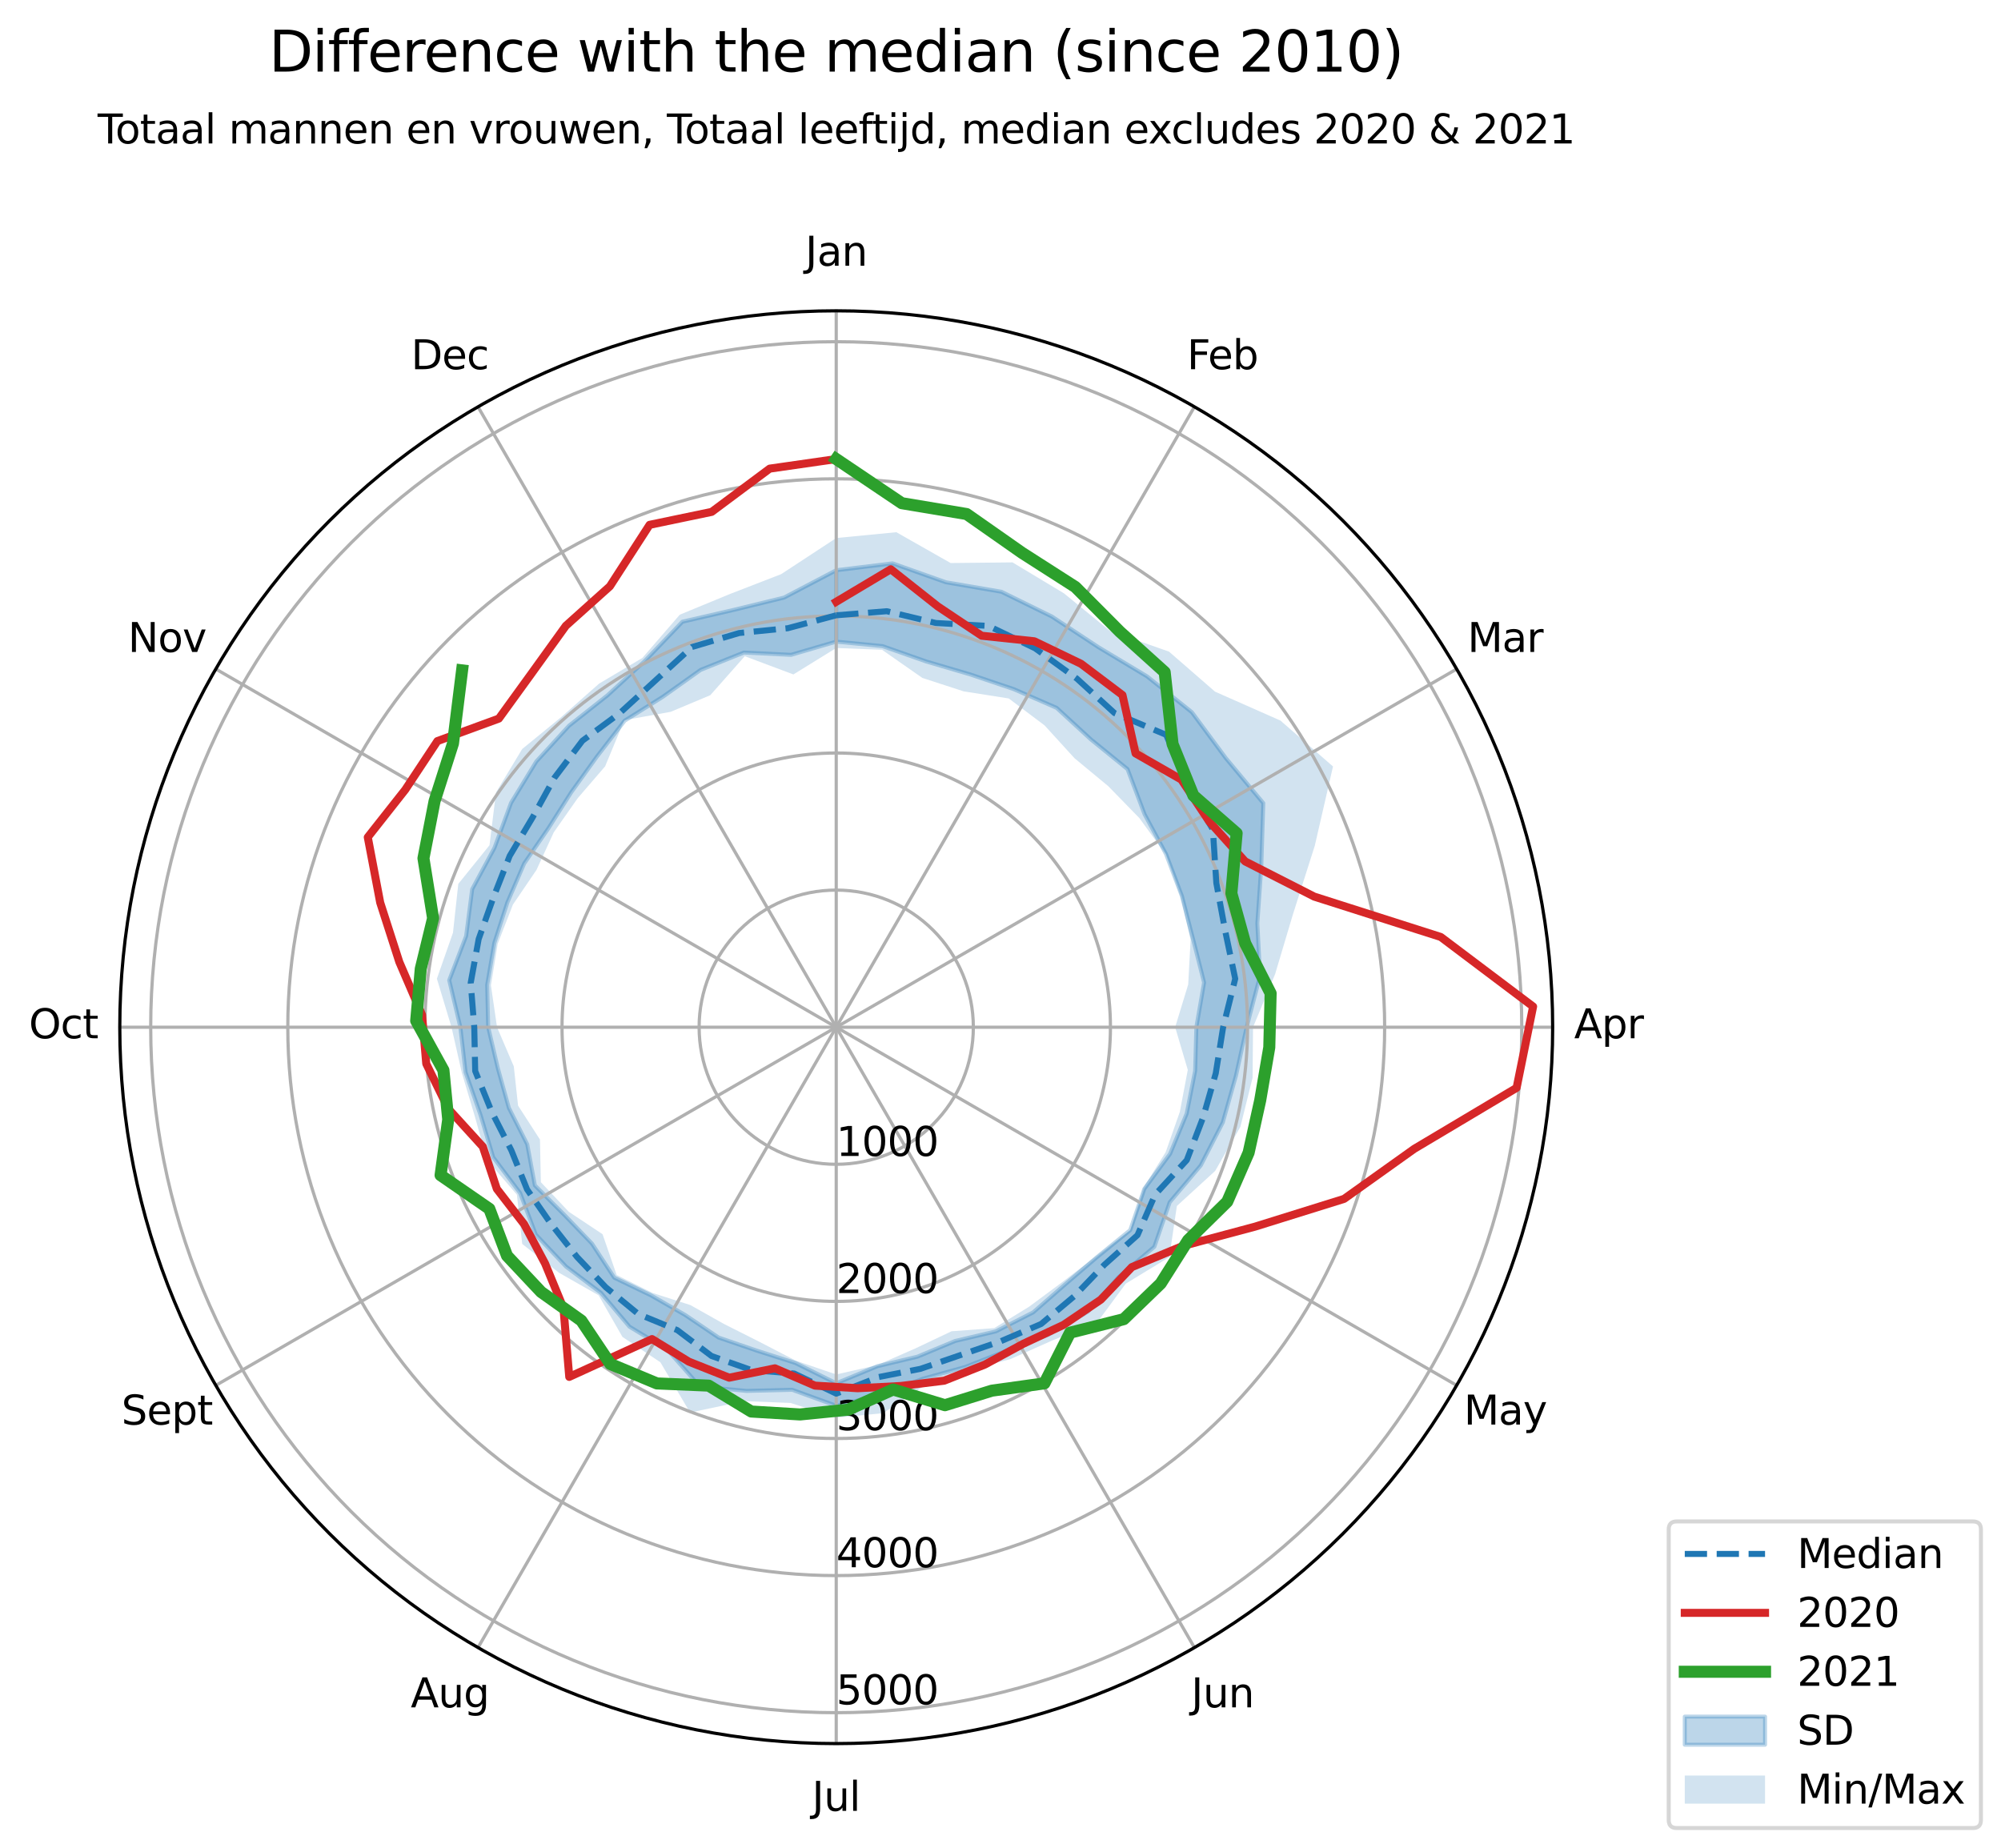 <?xml version="1.0" encoding="utf-8" standalone="no"?>
<!DOCTYPE svg PUBLIC "-//W3C//DTD SVG 1.1//EN"
  "http://www.w3.org/Graphics/SVG/1.1/DTD/svg11.dtd">
<svg height="460.479pt" version="1.1" viewBox="0 0 498.544 460.479" width="498.544pt" xmlns="http://www.w3.org/2000/svg" xmlns:xlink="http://www.w3.org/1999/xlink">
 <defs>
  <style type="text/css">*{stroke-linecap:butt;stroke-linejoin:round;}</style>
 </defs>
 <g id="figure_1">
  <g id="patch_1">
   <path d="M 0 460.479 
L 498.544 460.479 
L 498.544 0 
L 0 0 
z
" style="fill:#ffffff;"/>
  </g>
  <g id="axes_1">
   <g id="patch_2">
    <path d="M 386.842 255.941 
C 386.842 232.501 382.225 209.289 373.255 187.633 
C 364.285 165.977 351.136 146.298 334.561 129.724 
C 317.987 113.149 298.308 100 276.652 91.03 
C 254.996 82.06 231.784 77.443 208.344 77.443 
C 184.904 77.443 161.691 82.06 140.035 91.03 
C 118.38 100 98.701 113.149 82.126 129.724 
C 65.552 146.298 52.403 165.977 43.433 187.633 
C 34.463 209.289 29.845 232.501 29.845 255.941 
C 29.845 279.381 34.463 302.594 43.433 324.25 
C 52.403 345.906 65.552 365.584 82.126 382.159 
C 98.701 398.733 118.38 411.882 140.035 420.852 
C 161.691 429.823 184.904 434.44 208.344 434.44 
C 231.784 434.44 254.996 429.823 276.652 420.852 
C 298.308 411.882 317.987 398.733 334.561 382.159 
C 351.136 365.584 364.285 345.906 373.255 324.25 
C 382.225 302.594 386.842 279.381 386.842 255.941 
M 208.344 255.941 
C 208.344 255.941 208.344 255.941 208.344 255.941 
C 208.344 255.941 208.344 255.941 208.344 255.941 
C 208.344 255.941 208.344 255.941 208.344 255.941 
C 208.344 255.941 208.344 255.941 208.344 255.941 
C 208.344 255.941 208.344 255.941 208.344 255.941 
C 208.344 255.941 208.344 255.941 208.344 255.941 
C 208.344 255.941 208.344 255.941 208.344 255.941 
C 208.344 255.941 208.344 255.941 208.344 255.941 
C 208.344 255.941 208.344 255.941 208.344 255.941 
C 208.344 255.941 208.344 255.941 208.344 255.941 
C 208.344 255.941 208.344 255.941 208.344 255.941 
C 208.344 255.941 208.344 255.941 208.344 255.941 
C 208.344 255.941 208.344 255.941 208.344 255.941 
C 208.344 255.941 208.344 255.941 208.344 255.941 
C 208.344 255.941 208.344 255.941 208.344 255.941 
C 208.344 255.941 208.344 255.941 208.344 255.941 
M 386.842 255.941 
z
" style="fill:#ffffff;"/>
   </g>
   <g id="PolyCollection_1">
    <defs>
     <path d="M 208.344 -300.613 
L 208.344 -318.395 
L 222.377 -320.11 
L 235.669 -315.399 
L 249.492 -313.037 
L 262.053 -306.872 
L 273.691 -299.21 
L 285.784 -291.949 
L 296.944 -283.03 
L 305.433 -271.554 
L 314.743 -260.38 
L 314.251 -244.703 
L 313.269 -230.399 
L 313.945 -217.36 
L 310.603 -204.538 
L 307.939 -192.445 
L 304.65 -180.8 
L 299.163 -170.094 
L 291.432 -160.93 
L 287.604 -149.828 
L 278.659 -142.244 
L 271.105 -133.695 
L 261.219 -127.934 
L 250.675 -123.883 
L 240.454 -119.87 
L 229.932 -116.953 
L 219.461 -112.982 
L 208.344 -110.214 
L 197.374 -114.193 
L 186.007 -113.914 
L 174.387 -115 
L 166.208 -124.254 
L 156.836 -129.915 
L 149.712 -138.356 
L 141.022 -144.895 
L 133.488 -152.868 
L 129.593 -163.206 
L 122.882 -172.126 
L 119.713 -182.692 
L 115.992 -193.324 
L 114.696 -204.538 
L 111.921 -216.246 
L 116.139 -227.264 
L 117.647 -238.934 
L 123.194 -249.228 
L 127.336 -260.454 
L 133.616 -270.741 
L 141.782 -279.67 
L 151.297 -287.184 
L 160.524 -295.651 
L 170.026 -305.574 
L 182.72 -308.498 
L 195.346 -311.583 
L 208.344 -318.395 
L 208.344 -300.613 
L 208.344 -300.613 
L 197.079 -297.315 
L 185.335 -297.888 
L 174.576 -293.576 
L 165.138 -286.86 
L 155.629 -280.909 
L 148.67 -271.896 
L 142.304 -263.044 
L 136.603 -254.057 
L 130.608 -245.337 
L 126.411 -235.611 
L 123.164 -225.533 
L 121.384 -215.096 
L 121.635 -204.538 
L 124.041 -194.301 
L 126.781 -184.434 
L 131.365 -175.344 
L 133.259 -165.13 
L 140.6 -157.777 
L 147.484 -150.62 
L 153.049 -142.122 
L 162.214 -137.707 
L 170.709 -132.83 
L 179.019 -127.215 
L 188.486 -123.972 
L 198.184 -120.866 
L 208.344 -115.82 
L 218.6 -120.07 
L 228.578 -122.446 
L 237.992 -126.362 
L 248.121 -128.749 
L 257.395 -133.475 
L 265.231 -140.325 
L 273.156 -147.119 
L 281.591 -153.979 
L 285.105 -164.25 
L 291.527 -172.991 
L 295.664 -183.015 
L 297.767 -193.68 
L 298.07 -204.538 
L 299.995 -215.666 
L 297.254 -226.452 
L 294.472 -237.202 
L 290.516 -247.665 
L 285.178 -257.573 
L 280.921 -268.835 
L 271.837 -276.206 
L 263.261 -284.099 
L 252.557 -288.779 
L 241.685 -292.45 
L 230.801 -295.651 
L 219.873 -299.49 
L 208.344 -300.613 
z
" id="ma07e89aed7" style="stroke:#1f77b4;stroke-opacity:0.3;"/>
    </defs>
    <g clip-path="url(#pc250c05401)">
     <use style="fill:#1f77b4;fill-opacity:0.3;stroke:#1f77b4;stroke-opacity:0.3;" x="0" xlink:href="#ma07e89aed7" y="460.479"/>
    </g>
   </g>
   <g id="PolyCollection_2">
    <path clip-path="url(#pc250c05401)" d="M 208.344 134.059 
L 208.344 161.455 
L 219.762 161.907 
L 229.795 168.911 
L 240.081 172.258 
L 251.333 174.032 
L 260.252 180.739 
L 267.715 188.925 
L 276.127 195.89 
L 283.855 203.819 
L 290.434 212.857 
L 294.135 223.405 
L 296.635 234.179 
L 296.037 245.293 
L 292.787 255.941 
L 295.935 266.577 
L 293.948 277.041 
L 290.43 287.072 
L 284.808 296.073 
L 281.606 306.511 
L 272.906 313.138 
L 264.634 319.48 
L 256.41 325.577 
L 247.698 330.923 
L 237.076 331.703 
L 228.07 335.974 
L 218.568 340.142 
L 208.344 342.468 
L 198.256 339.022 
L 189.043 334.249 
L 180.314 329.85 
L 172.006 325.177 
L 162.626 322.175 
L 153.639 317.69 
L 150.123 307.52 
L 141.716 301.931 
L 134.753 294.565 
L 134.531 283.935 
L 129.074 275.479 
L 128.009 265.696 
L 123.833 255.941 
L 122.312 245.495 
L 124 235.152 
L 127.791 225.392 
L 133.664 216.746 
L 137.977 207.371 
L 143.936 198.88 
L 150.762 190.945 
L 155.543 179.446 
L 167.101 177.359 
L 176.971 173.217 
L 185.56 163.504 
L 197.671 168.045 
L 208.344 161.455 
L 208.344 134.059 
L 208.344 134.059 
L 194.637 143.052 
L 181.751 148.048 
L 169.364 153.158 
L 160.053 163.93 
L 149.256 170.337 
L 139.866 178.646 
L 130.103 186.626 
L 123.583 197.435 
L 121.958 210.603 
L 114.185 220.231 
L 112.856 232.405 
L 108.85 243.86 
L 112.492 255.941 
L 115.055 267.268 
L 118.295 278.136 
L 121.308 288.95 
L 128.794 297.692 
L 130.106 309.945 
L 139.282 317.125 
L 149.154 322.753 
L 155.077 333.111 
L 164.529 339.423 
L 171.932 351.953 
L 185.38 349.108 
L 196.975 349.569 
L 208.344 353.228 
L 220.021 352.112 
L 230.351 345.227 
L 240.807 341.54 
L 251.746 338.636 
L 262.212 333.983 
L 273.423 329.401 
L 280.474 319.843 
L 291.333 313.225 
L 293.217 300.486 
L 302.758 291.748 
L 309.039 280.76 
L 312.077 268.537 
L 312.19 255.941 
L 317.706 242.662 
L 322.107 227.901 
L 327.576 210.722 
L 332.115 190.981 
L 319.025 179.544 
L 302.719 172.332 
L 291.251 162.359 
L 276.514 157.18 
L 265.081 147.838 
L 252.266 140.127 
L 236.85 140.287 
L 223.319 132.608 
L 208.344 134.059 
z
" style="fill:#1f77b4;fill-opacity:0.2;"/>
   </g>
   <g id="matplotlib.axis_1">
    <g id="xtick_1">
     <g id="line2d_1">
      <path clip-path="url(#pc250c05401)" d="M 208.344 255.941 
L 208.344 77.443 
" style="fill:none;stroke:#b0b0b0;stroke-linecap:square;stroke-width:0.8;"/>
     </g>
     <g id="text_1">
      <!-- Jan -->
      <g transform="translate(200.636 66.202)scale(0.1 -0.1)">
       <defs>
        <path d="M 628 4666 
L 1259 4666 
L 1259 325 
Q 1259 -519 939 -900 
Q 619 -1281 -91 -1281 
L -331 -1281 
L -331 -750 
L -134 -750 
Q 284 -750 456 -515 
Q 628 -281 628 325 
L 628 4666 
z
" id="DejaVuSans-4a" transform="scale(0.016)"/>
        <path d="M 2194 1759 
Q 1497 1759 1228 1600 
Q 959 1441 959 1056 
Q 959 750 1161 570 
Q 1363 391 1709 391 
Q 2188 391 2477 730 
Q 2766 1069 2766 1631 
L 2766 1759 
L 2194 1759 
z
M 3341 1997 
L 3341 0 
L 2766 0 
L 2766 531 
Q 2569 213 2275 61 
Q 1981 -91 1556 -91 
Q 1019 -91 701 211 
Q 384 513 384 1019 
Q 384 1609 779 1909 
Q 1175 2209 1959 2209 
L 2766 2209 
L 2766 2266 
Q 2766 2663 2505 2880 
Q 2244 3097 1772 3097 
Q 1472 3097 1187 3025 
Q 903 2953 641 2809 
L 641 3341 
Q 956 3463 1253 3523 
Q 1550 3584 1831 3584 
Q 2591 3584 2966 3190 
Q 3341 2797 3341 1997 
z
" id="DejaVuSans-61" transform="scale(0.016)"/>
        <path d="M 3513 2113 
L 3513 0 
L 2938 0 
L 2938 2094 
Q 2938 2591 2744 2837 
Q 2550 3084 2163 3084 
Q 1697 3084 1428 2787 
Q 1159 2491 1159 1978 
L 1159 0 
L 581 0 
L 581 3500 
L 1159 3500 
L 1159 2956 
Q 1366 3272 1645 3428 
Q 1925 3584 2291 3584 
Q 2894 3584 3203 3211 
Q 3513 2838 3513 2113 
z
" id="DejaVuSans-6e" transform="scale(0.016)"/>
       </defs>
       <use xlink:href="#DejaVuSans-4a"/>
       <use x="29.492" xlink:href="#DejaVuSans-61"/>
       <use x="90.771" xlink:href="#DejaVuSans-6e"/>
      </g>
     </g>
    </g>
    <g id="xtick_2">
     <g id="line2d_2">
      <path clip-path="url(#pc250c05401)" d="M 208.344 255.941 
L 297.593 101.357 
" style="fill:none;stroke:#b0b0b0;stroke-linecap:square;stroke-width:0.8;"/>
     </g>
     <g id="text_2">
      <!-- Feb -->
      <g transform="translate(295.742 91.992)scale(0.1 -0.1)">
       <defs>
        <path d="M 628 4666 
L 3309 4666 
L 3309 4134 
L 1259 4134 
L 1259 2759 
L 3109 2759 
L 3109 2228 
L 1259 2228 
L 1259 0 
L 628 0 
L 628 4666 
z
" id="DejaVuSans-46" transform="scale(0.016)"/>
        <path d="M 3597 1894 
L 3597 1613 
L 953 1613 
Q 991 1019 1311 708 
Q 1631 397 2203 397 
Q 2534 397 2845 478 
Q 3156 559 3463 722 
L 3463 178 
Q 3153 47 2828 -22 
Q 2503 -91 2169 -91 
Q 1331 -91 842 396 
Q 353 884 353 1716 
Q 353 2575 817 3079 
Q 1281 3584 2069 3584 
Q 2775 3584 3186 3129 
Q 3597 2675 3597 1894 
z
M 3022 2063 
Q 3016 2534 2758 2815 
Q 2500 3097 2075 3097 
Q 1594 3097 1305 2825 
Q 1016 2553 972 2059 
L 3022 2063 
z
" id="DejaVuSans-65" transform="scale(0.016)"/>
        <path d="M 3116 1747 
Q 3116 2381 2855 2742 
Q 2594 3103 2138 3103 
Q 1681 3103 1420 2742 
Q 1159 2381 1159 1747 
Q 1159 1113 1420 752 
Q 1681 391 2138 391 
Q 2594 391 2855 752 
Q 3116 1113 3116 1747 
z
M 1159 2969 
Q 1341 3281 1617 3432 
Q 1894 3584 2278 3584 
Q 2916 3584 3314 3078 
Q 3713 2572 3713 1747 
Q 3713 922 3314 415 
Q 2916 -91 2278 -91 
Q 1894 -91 1617 61 
Q 1341 213 1159 525 
L 1159 0 
L 581 0 
L 581 4863 
L 1159 4863 
L 1159 2969 
z
" id="DejaVuSans-62" transform="scale(0.016)"/>
       </defs>
       <use xlink:href="#DejaVuSans-46"/>
       <use x="52.02" xlink:href="#DejaVuSans-65"/>
       <use x="113.543" xlink:href="#DejaVuSans-62"/>
      </g>
     </g>
    </g>
    <g id="xtick_3">
     <g id="line2d_3">
      <path clip-path="url(#pc250c05401)" d="M 208.344 255.941 
L 362.928 166.692 
" style="fill:none;stroke:#b0b0b0;stroke-linecap:square;stroke-width:0.8;"/>
     </g>
     <g id="text_3">
      <!-- Mar -->
      <g transform="translate(365.619 162.451)scale(0.1 -0.1)">
       <defs>
        <path d="M 628 4666 
L 1569 4666 
L 2759 1491 
L 3956 4666 
L 4897 4666 
L 4897 0 
L 4281 0 
L 4281 4097 
L 3078 897 
L 2444 897 
L 1241 4097 
L 1241 0 
L 628 0 
L 628 4666 
z
" id="DejaVuSans-4d" transform="scale(0.016)"/>
        <path d="M 2631 2963 
Q 2534 3019 2420 3045 
Q 2306 3072 2169 3072 
Q 1681 3072 1420 2755 
Q 1159 2438 1159 1844 
L 1159 0 
L 581 0 
L 581 3500 
L 1159 3500 
L 1159 2956 
Q 1341 3275 1631 3429 
Q 1922 3584 2338 3584 
Q 2397 3584 2469 3576 
Q 2541 3569 2628 3553 
L 2631 2963 
z
" id="DejaVuSans-72" transform="scale(0.016)"/>
       </defs>
       <use xlink:href="#DejaVuSans-4d"/>
       <use x="86.279" xlink:href="#DejaVuSans-61"/>
       <use x="147.559" xlink:href="#DejaVuSans-72"/>
      </g>
     </g>
    </g>
    <g id="xtick_4">
     <g id="line2d_4">
      <path clip-path="url(#pc250c05401)" d="M 208.344 255.941 
L 386.842 255.941 
" style="fill:none;stroke:#b0b0b0;stroke-linecap:square;stroke-width:0.8;"/>
     </g>
     <g id="text_4">
      <!-- Apr -->
      <g transform="translate(392.192 258.701)scale(0.1 -0.1)">
       <defs>
        <path d="M 2188 4044 
L 1331 1722 
L 3047 1722 
L 2188 4044 
z
M 1831 4666 
L 2547 4666 
L 4325 0 
L 3669 0 
L 3244 1197 
L 1141 1197 
L 716 0 
L 50 0 
L 1831 4666 
z
" id="DejaVuSans-41" transform="scale(0.016)"/>
        <path d="M 1159 525 
L 1159 -1331 
L 581 -1331 
L 581 3500 
L 1159 3500 
L 1159 2969 
Q 1341 3281 1617 3432 
Q 1894 3584 2278 3584 
Q 2916 3584 3314 3078 
Q 3713 2572 3713 1747 
Q 3713 922 3314 415 
Q 2916 -91 2278 -91 
Q 1894 -91 1617 61 
Q 1341 213 1159 525 
z
M 3116 1747 
Q 3116 2381 2855 2742 
Q 2594 3103 2138 3103 
Q 1681 3103 1420 2742 
Q 1159 2381 1159 1747 
Q 1159 1113 1420 752 
Q 1681 391 2138 391 
Q 2594 391 2855 752 
Q 3116 1113 3116 1747 
z
" id="DejaVuSans-70" transform="scale(0.016)"/>
       </defs>
       <use xlink:href="#DejaVuSans-41"/>
       <use x="68.408" xlink:href="#DejaVuSans-70"/>
       <use x="131.885" xlink:href="#DejaVuSans-72"/>
      </g>
     </g>
    </g>
    <g id="xtick_5">
     <g id="line2d_5">
      <path clip-path="url(#pc250c05401)" d="M 208.344 255.941 
L 362.928 345.19 
" style="fill:none;stroke:#b0b0b0;stroke-linecap:square;stroke-width:0.8;"/>
     </g>
     <g id="text_5">
      <!-- May -->
      <g transform="translate(364.715 354.95)scale(0.1 -0.1)">
       <defs>
        <path d="M 2059 -325 
Q 1816 -950 1584 -1140 
Q 1353 -1331 966 -1331 
L 506 -1331 
L 506 -850 
L 844 -850 
Q 1081 -850 1212 -737 
Q 1344 -625 1503 -206 
L 1606 56 
L 191 3500 
L 800 3500 
L 1894 763 
L 2988 3500 
L 3597 3500 
L 2059 -325 
z
" id="DejaVuSans-79" transform="scale(0.016)"/>
       </defs>
       <use xlink:href="#DejaVuSans-4d"/>
       <use x="86.279" xlink:href="#DejaVuSans-61"/>
       <use x="147.559" xlink:href="#DejaVuSans-79"/>
      </g>
     </g>
    </g>
    <g id="xtick_6">
     <g id="line2d_6">
      <path clip-path="url(#pc250c05401)" d="M 208.344 255.941 
L 297.593 410.525 
" style="fill:none;stroke:#b0b0b0;stroke-linecap:square;stroke-width:0.8;"/>
     </g>
     <g id="text_6">
      <!-- Jun -->
      <g transform="translate(296.781 425.409)scale(0.1 -0.1)">
       <defs>
        <path d="M 544 1381 
L 544 3500 
L 1119 3500 
L 1119 1403 
Q 1119 906 1312 657 
Q 1506 409 1894 409 
Q 2359 409 2629 706 
Q 2900 1003 2900 1516 
L 2900 3500 
L 3475 3500 
L 3475 0 
L 2900 0 
L 2900 538 
Q 2691 219 2414 64 
Q 2138 -91 1772 -91 
Q 1169 -91 856 284 
Q 544 659 544 1381 
z
M 1991 3584 
L 1991 3584 
z
" id="DejaVuSans-75" transform="scale(0.016)"/>
       </defs>
       <use xlink:href="#DejaVuSans-4a"/>
       <use x="29.492" xlink:href="#DejaVuSans-75"/>
       <use x="92.871" xlink:href="#DejaVuSans-6e"/>
      </g>
     </g>
    </g>
    <g id="xtick_7">
     <g id="line2d_7">
      <path clip-path="url(#pc250c05401)" d="M 208.344 255.941 
L 208.344 434.44 
" style="fill:none;stroke:#b0b0b0;stroke-linecap:square;stroke-width:0.8;"/>
     </g>
     <g id="text_7">
      <!-- Jul -->
      <g transform="translate(202.311 451.199)scale(0.1 -0.1)">
       <defs>
        <path d="M 603 4863 
L 1178 4863 
L 1178 0 
L 603 0 
L 603 4863 
z
" id="DejaVuSans-6c" transform="scale(0.016)"/>
       </defs>
       <use xlink:href="#DejaVuSans-4a"/>
       <use x="29.492" xlink:href="#DejaVuSans-75"/>
       <use x="92.871" xlink:href="#DejaVuSans-6c"/>
      </g>
     </g>
    </g>
    <g id="xtick_8">
     <g id="line2d_8">
      <path clip-path="url(#pc250c05401)" d="M 208.344 255.941 
L 119.095 410.525 
" style="fill:none;stroke:#b0b0b0;stroke-linecap:square;stroke-width:0.8;"/>
     </g>
     <g id="text_8">
      <!-- Aug -->
      <g transform="translate(102.331 425.409)scale(0.1 -0.1)">
       <defs>
        <path d="M 2906 1791 
Q 2906 2416 2648 2759 
Q 2391 3103 1925 3103 
Q 1463 3103 1205 2759 
Q 947 2416 947 1791 
Q 947 1169 1205 825 
Q 1463 481 1925 481 
Q 2391 481 2648 825 
Q 2906 1169 2906 1791 
z
M 3481 434 
Q 3481 -459 3084 -895 
Q 2688 -1331 1869 -1331 
Q 1566 -1331 1297 -1286 
Q 1028 -1241 775 -1147 
L 775 -588 
Q 1028 -725 1275 -790 
Q 1522 -856 1778 -856 
Q 2344 -856 2625 -561 
Q 2906 -266 2906 331 
L 2906 616 
Q 2728 306 2450 153 
Q 2172 0 1784 0 
Q 1141 0 747 490 
Q 353 981 353 1791 
Q 353 2603 747 3093 
Q 1141 3584 1784 3584 
Q 2172 3584 2450 3431 
Q 2728 3278 2906 2969 
L 2906 3500 
L 3481 3500 
L 3481 434 
z
" id="DejaVuSans-67" transform="scale(0.016)"/>
       </defs>
       <use xlink:href="#DejaVuSans-41"/>
       <use x="68.408" xlink:href="#DejaVuSans-75"/>
       <use x="131.787" xlink:href="#DejaVuSans-67"/>
      </g>
     </g>
    </g>
    <g id="xtick_9">
     <g id="line2d_9">
      <path clip-path="url(#pc250c05401)" d="M 208.344 255.941 
L 53.76 345.19 
" style="fill:none;stroke:#b0b0b0;stroke-linecap:square;stroke-width:0.8;"/>
     </g>
     <g id="text_9">
      <!-- Sept -->
      <g transform="translate(30.25 354.95)scale(0.1 -0.1)">
       <defs>
        <path d="M 3425 4513 
L 3425 3897 
Q 3066 4069 2747 4153 
Q 2428 4238 2131 4238 
Q 1616 4238 1336 4038 
Q 1056 3838 1056 3469 
Q 1056 3159 1242 3001 
Q 1428 2844 1947 2747 
L 2328 2669 
Q 3034 2534 3370 2195 
Q 3706 1856 3706 1288 
Q 3706 609 3251 259 
Q 2797 -91 1919 -91 
Q 1588 -91 1214 -16 
Q 841 59 441 206 
L 441 856 
Q 825 641 1194 531 
Q 1563 422 1919 422 
Q 2459 422 2753 634 
Q 3047 847 3047 1241 
Q 3047 1584 2836 1778 
Q 2625 1972 2144 2069 
L 1759 2144 
Q 1053 2284 737 2584 
Q 422 2884 422 3419 
Q 422 4038 858 4394 
Q 1294 4750 2059 4750 
Q 2388 4750 2728 4690 
Q 3069 4631 3425 4513 
z
" id="DejaVuSans-53" transform="scale(0.016)"/>
        <path d="M 1172 4494 
L 1172 3500 
L 2356 3500 
L 2356 3053 
L 1172 3053 
L 1172 1153 
Q 1172 725 1289 603 
Q 1406 481 1766 481 
L 2356 481 
L 2356 0 
L 1766 0 
Q 1100 0 847 248 
Q 594 497 594 1153 
L 594 3053 
L 172 3053 
L 172 3500 
L 594 3500 
L 594 4494 
L 1172 4494 
z
" id="DejaVuSans-74" transform="scale(0.016)"/>
       </defs>
       <use xlink:href="#DejaVuSans-53"/>
       <use x="63.477" xlink:href="#DejaVuSans-65"/>
       <use x="125" xlink:href="#DejaVuSans-70"/>
       <use x="188.477" xlink:href="#DejaVuSans-74"/>
      </g>
     </g>
    </g>
    <g id="xtick_10">
     <g id="line2d_10">
      <path clip-path="url(#pc250c05401)" d="M 208.344 255.941 
L 29.845 255.941 
" style="fill:none;stroke:#b0b0b0;stroke-linecap:square;stroke-width:0.8;"/>
     </g>
     <g id="text_10">
      <!-- Oct -->
      <g transform="translate(7.2 258.701)scale(0.1 -0.1)">
       <defs>
        <path d="M 2522 4238 
Q 1834 4238 1429 3725 
Q 1025 3213 1025 2328 
Q 1025 1447 1429 934 
Q 1834 422 2522 422 
Q 3209 422 3611 934 
Q 4013 1447 4013 2328 
Q 4013 3213 3611 3725 
Q 3209 4238 2522 4238 
z
M 2522 4750 
Q 3503 4750 4090 4092 
Q 4678 3434 4678 2328 
Q 4678 1225 4090 567 
Q 3503 -91 2522 -91 
Q 1538 -91 948 565 
Q 359 1222 359 2328 
Q 359 3434 948 4092 
Q 1538 4750 2522 4750 
z
" id="DejaVuSans-4f" transform="scale(0.016)"/>
        <path d="M 3122 3366 
L 3122 2828 
Q 2878 2963 2633 3030 
Q 2388 3097 2138 3097 
Q 1578 3097 1268 2742 
Q 959 2388 959 1747 
Q 959 1106 1268 751 
Q 1578 397 2138 397 
Q 2388 397 2633 464 
Q 2878 531 3122 666 
L 3122 134 
Q 2881 22 2623 -34 
Q 2366 -91 2075 -91 
Q 1284 -91 818 406 
Q 353 903 353 1747 
Q 353 2603 823 3093 
Q 1294 3584 2113 3584 
Q 2378 3584 2631 3529 
Q 2884 3475 3122 3366 
z
" id="DejaVuSans-63" transform="scale(0.016)"/>
       </defs>
       <use xlink:href="#DejaVuSans-4f"/>
       <use x="78.711" xlink:href="#DejaVuSans-63"/>
       <use x="133.691" xlink:href="#DejaVuSans-74"/>
      </g>
     </g>
    </g>
    <g id="xtick_11">
     <g id="line2d_11">
      <path clip-path="url(#pc250c05401)" d="M 208.344 255.941 
L 53.76 166.692 
" style="fill:none;stroke:#b0b0b0;stroke-linecap:square;stroke-width:0.8;"/>
     </g>
     <g id="text_11">
      <!-- Nov -->
      <g transform="translate(31.876 162.451)scale(0.1 -0.1)">
       <defs>
        <path d="M 628 4666 
L 1478 4666 
L 3547 763 
L 3547 4666 
L 4159 4666 
L 4159 0 
L 3309 0 
L 1241 3903 
L 1241 0 
L 628 0 
L 628 4666 
z
" id="DejaVuSans-4e" transform="scale(0.016)"/>
        <path d="M 1959 3097 
Q 1497 3097 1228 2736 
Q 959 2375 959 1747 
Q 959 1119 1226 758 
Q 1494 397 1959 397 
Q 2419 397 2687 759 
Q 2956 1122 2956 1747 
Q 2956 2369 2687 2733 
Q 2419 3097 1959 3097 
z
M 1959 3584 
Q 2709 3584 3137 3096 
Q 3566 2609 3566 1747 
Q 3566 888 3137 398 
Q 2709 -91 1959 -91 
Q 1206 -91 779 398 
Q 353 888 353 1747 
Q 353 2609 779 3096 
Q 1206 3584 1959 3584 
z
" id="DejaVuSans-6f" transform="scale(0.016)"/>
        <path d="M 191 3500 
L 800 3500 
L 1894 563 
L 2988 3500 
L 3597 3500 
L 2284 0 
L 1503 0 
L 191 3500 
z
" id="DejaVuSans-76" transform="scale(0.016)"/>
       </defs>
       <use xlink:href="#DejaVuSans-4e"/>
       <use x="74.805" xlink:href="#DejaVuSans-6f"/>
       <use x="135.986" xlink:href="#DejaVuSans-76"/>
      </g>
     </g>
    </g>
    <g id="xtick_12">
     <g id="line2d_12">
      <path clip-path="url(#pc250c05401)" d="M 208.344 255.941 
L 119.095 101.357 
" style="fill:none;stroke:#b0b0b0;stroke-linecap:square;stroke-width:0.8;"/>
     </g>
     <g id="text_12">
      <!-- Dec -->
      <g transform="translate(102.419 91.992)scale(0.1 -0.1)">
       <defs>
        <path d="M 1259 4147 
L 1259 519 
L 2022 519 
Q 2988 519 3436 956 
Q 3884 1394 3884 2338 
Q 3884 3275 3436 3711 
Q 2988 4147 2022 4147 
L 1259 4147 
z
M 628 4666 
L 1925 4666 
Q 3281 4666 3915 4102 
Q 4550 3538 4550 2338 
Q 4550 1131 3912 565 
Q 3275 0 1925 0 
L 628 0 
L 628 4666 
z
" id="DejaVuSans-44" transform="scale(0.016)"/>
       </defs>
       <use xlink:href="#DejaVuSans-44"/>
       <use x="77.002" xlink:href="#DejaVuSans-65"/>
       <use x="138.525" xlink:href="#DejaVuSans-63"/>
      </g>
     </g>
    </g>
   </g>
   <g id="matplotlib.axis_2">
    <g id="ytick_1">
     <g id="line2d_13">
      <path clip-path="url(#pc250c05401)" d="M 208.344 221.781 
C 212.83 221.781 217.272 222.665 221.416 224.382 
C 225.561 226.098 229.327 228.615 232.499 231.787 
C 235.67 234.959 238.187 238.724 239.903 242.869 
C 241.62 247.013 242.504 251.455 242.504 255.941 
C 242.504 260.427 241.62 264.869 239.903 269.014 
C 238.187 273.158 235.67 276.924 232.499 280.096 
C 229.327 283.268 225.561 285.784 221.416 287.501 
C 217.272 289.217 212.83 290.101 208.344 290.101 
C 203.858 290.101 199.416 289.217 195.272 287.501 
C 191.127 285.784 187.361 283.268 184.189 280.096 
C 181.017 276.924 178.501 273.158 176.784 269.014 
C 175.068 264.869 174.184 260.427 174.184 255.941 
C 174.184 251.455 175.068 247.013 176.784 242.869 
C 178.501 238.724 181.017 234.959 184.189 231.787 
C 187.361 228.615 191.127 226.098 195.272 224.382 
C 199.416 222.665 203.858 221.781 208.344 221.781 
" style="fill:none;stroke:#b0b0b0;stroke-linecap:square;stroke-width:0.8;"/>
     </g>
     <g id="text_13">
      <!-- 1000 -->
      <g transform="translate(208.344 288.021)scale(0.1 -0.1)">
       <defs>
        <path d="M 794 531 
L 1825 531 
L 1825 4091 
L 703 3866 
L 703 4441 
L 1819 4666 
L 2450 4666 
L 2450 531 
L 3481 531 
L 3481 0 
L 794 0 
L 794 531 
z
" id="DejaVuSans-31" transform="scale(0.016)"/>
        <path d="M 2034 4250 
Q 1547 4250 1301 3770 
Q 1056 3291 1056 2328 
Q 1056 1369 1301 889 
Q 1547 409 2034 409 
Q 2525 409 2770 889 
Q 3016 1369 3016 2328 
Q 3016 3291 2770 3770 
Q 2525 4250 2034 4250 
z
M 2034 4750 
Q 2819 4750 3233 4129 
Q 3647 3509 3647 2328 
Q 3647 1150 3233 529 
Q 2819 -91 2034 -91 
Q 1250 -91 836 529 
Q 422 1150 422 2328 
Q 422 3509 836 4129 
Q 1250 4750 2034 4750 
z
" id="DejaVuSans-30" transform="scale(0.016)"/>
       </defs>
       <use xlink:href="#DejaVuSans-31"/>
       <use x="63.623" xlink:href="#DejaVuSans-30"/>
       <use x="127.246" xlink:href="#DejaVuSans-30"/>
       <use x="190.869" xlink:href="#DejaVuSans-30"/>
      </g>
     </g>
    </g>
    <g id="ytick_2">
     <g id="line2d_14">
      <path clip-path="url(#pc250c05401)" d="M 208.344 187.622 
C 217.316 187.622 226.2 189.389 234.489 192.822 
C 242.777 196.255 250.309 201.288 256.653 207.632 
C 262.997 213.976 268.03 221.508 271.463 229.796 
C 274.896 238.085 276.663 246.97 276.663 255.941 
C 276.663 264.913 274.896 273.797 271.463 282.086 
C 268.03 290.375 262.997 297.907 256.653 304.25 
C 250.309 310.594 242.777 315.627 234.489 319.06 
C 226.2 322.494 217.316 324.261 208.344 324.261 
C 199.372 324.261 190.488 322.494 182.199 319.06 
C 173.91 315.627 166.379 310.594 160.035 304.25 
C 153.691 297.907 148.658 290.375 145.225 282.086 
C 141.792 273.797 140.024 264.913 140.024 255.941 
C 140.024 246.97 141.792 238.085 145.225 229.796 
C 148.658 221.508 153.691 213.976 160.035 207.632 
C 166.379 201.288 173.91 196.255 182.199 192.822 
C 190.488 189.389 199.372 187.622 208.344 187.622 
" style="fill:none;stroke:#b0b0b0;stroke-linecap:square;stroke-width:0.8;"/>
     </g>
     <g id="text_14">
      <!-- 2000 -->
      <g transform="translate(208.344 322.181)scale(0.1 -0.1)">
       <defs>
        <path d="M 1228 531 
L 3431 531 
L 3431 0 
L 469 0 
L 469 531 
Q 828 903 1448 1529 
Q 2069 2156 2228 2338 
Q 2531 2678 2651 2914 
Q 2772 3150 2772 3378 
Q 2772 3750 2511 3984 
Q 2250 4219 1831 4219 
Q 1534 4219 1204 4116 
Q 875 4013 500 3803 
L 500 4441 
Q 881 4594 1212 4672 
Q 1544 4750 1819 4750 
Q 2544 4750 2975 4387 
Q 3406 4025 3406 3419 
Q 3406 3131 3298 2873 
Q 3191 2616 2906 2266 
Q 2828 2175 2409 1742 
Q 1991 1309 1228 531 
z
" id="DejaVuSans-32" transform="scale(0.016)"/>
       </defs>
       <use xlink:href="#DejaVuSans-32"/>
       <use x="63.623" xlink:href="#DejaVuSans-30"/>
       <use x="127.246" xlink:href="#DejaVuSans-30"/>
       <use x="190.869" xlink:href="#DejaVuSans-30"/>
      </g>
     </g>
    </g>
    <g id="ytick_3">
     <g id="line2d_15">
      <path clip-path="url(#pc250c05401)" d="M 208.344 153.462 
C 221.801 153.462 235.128 156.113 247.561 161.263 
C 259.994 166.413 271.292 173.961 280.808 183.477 
C 290.324 192.993 297.873 204.291 303.022 216.724 
C 308.172 229.157 310.823 242.484 310.823 255.941 
C 310.823 269.399 308.172 282.725 303.022 295.158 
C 297.873 307.591 290.324 318.889 280.808 328.405 
C 271.292 337.921 259.994 345.47 247.561 350.62 
C 235.128 355.77 221.801 358.421 208.344 358.421 
C 194.886 358.421 181.56 355.77 169.127 350.62 
C 156.694 345.47 145.396 337.921 135.88 328.405 
C 126.364 318.889 118.815 307.591 113.665 295.158 
C 108.515 282.725 105.865 269.399 105.865 255.941 
C 105.865 242.484 108.515 229.157 113.665 216.724 
C 118.815 204.291 126.364 192.993 135.88 183.477 
C 145.396 173.961 156.694 166.413 169.127 161.263 
C 181.56 156.113 194.886 153.462 208.344 153.462 
" style="fill:none;stroke:#b0b0b0;stroke-linecap:square;stroke-width:0.8;"/>
     </g>
     <g id="text_15">
      <!-- 3000 -->
      <g transform="translate(208.344 356.341)scale(0.1 -0.1)">
       <defs>
        <path d="M 2597 2516 
Q 3050 2419 3304 2112 
Q 3559 1806 3559 1356 
Q 3559 666 3084 287 
Q 2609 -91 1734 -91 
Q 1441 -91 1130 -33 
Q 819 25 488 141 
L 488 750 
Q 750 597 1062 519 
Q 1375 441 1716 441 
Q 2309 441 2620 675 
Q 2931 909 2931 1356 
Q 2931 1769 2642 2001 
Q 2353 2234 1838 2234 
L 1294 2234 
L 1294 2753 
L 1863 2753 
Q 2328 2753 2575 2939 
Q 2822 3125 2822 3475 
Q 2822 3834 2567 4026 
Q 2313 4219 1838 4219 
Q 1578 4219 1281 4162 
Q 984 4106 628 3988 
L 628 4550 
Q 988 4650 1302 4700 
Q 1616 4750 1894 4750 
Q 2613 4750 3031 4423 
Q 3450 4097 3450 3541 
Q 3450 3153 3228 2886 
Q 3006 2619 2597 2516 
z
" id="DejaVuSans-33" transform="scale(0.016)"/>
       </defs>
       <use xlink:href="#DejaVuSans-33"/>
       <use x="63.623" xlink:href="#DejaVuSans-30"/>
       <use x="127.246" xlink:href="#DejaVuSans-30"/>
       <use x="190.869" xlink:href="#DejaVuSans-30"/>
      </g>
     </g>
    </g>
    <g id="ytick_4">
     <g id="line2d_16">
      <path clip-path="url(#pc250c05401)" d="M 208.344 119.302 
C 226.287 119.302 244.056 122.836 260.633 129.703 
C 277.211 136.57 292.275 146.635 304.962 159.323 
C 317.65 172.011 327.715 187.074 334.582 203.652 
C 341.449 220.229 344.983 237.998 344.983 255.941 
C 344.983 273.884 341.449 291.653 334.582 308.231 
C 327.715 324.808 317.65 339.872 304.962 352.56 
C 292.275 365.247 277.211 375.313 260.633 382.179 
C 244.056 389.046 226.287 392.58 208.344 392.58 
C 190.401 392.58 172.632 389.046 156.054 382.179 
C 139.477 375.313 124.413 365.247 111.725 352.56 
C 99.038 339.872 88.972 324.808 82.106 308.231 
C 75.239 291.653 71.705 273.884 71.705 255.941 
C 71.705 237.998 75.239 220.229 82.106 203.652 
C 88.972 187.074 99.038 172.011 111.725 159.323 
C 124.413 146.635 139.477 136.57 156.054 129.703 
C 172.632 122.836 190.401 119.302 208.344 119.302 
" style="fill:none;stroke:#b0b0b0;stroke-linecap:square;stroke-width:0.8;"/>
     </g>
     <g id="text_16">
      <!-- 4000 -->
      <g transform="translate(208.344 390.501)scale(0.1 -0.1)">
       <defs>
        <path d="M 2419 4116 
L 825 1625 
L 2419 1625 
L 2419 4116 
z
M 2253 4666 
L 3047 4666 
L 3047 1625 
L 3713 1625 
L 3713 1100 
L 3047 1100 
L 3047 0 
L 2419 0 
L 2419 1100 
L 313 1100 
L 313 1709 
L 2253 4666 
z
" id="DejaVuSans-34" transform="scale(0.016)"/>
       </defs>
       <use xlink:href="#DejaVuSans-34"/>
       <use x="63.623" xlink:href="#DejaVuSans-30"/>
       <use x="127.246" xlink:href="#DejaVuSans-30"/>
       <use x="190.869" xlink:href="#DejaVuSans-30"/>
      </g>
     </g>
    </g>
    <g id="ytick_5">
     <g id="line2d_17">
      <path clip-path="url(#pc250c05401)" d="M 208.344 85.142 
C 230.773 85.142 252.984 89.56 273.706 98.144 
C 294.428 106.727 313.257 119.308 329.117 135.168 
C 344.977 151.028 357.558 169.857 366.142 190.579 
C 374.725 211.301 379.143 233.512 379.143 255.941 
C 379.143 278.37 374.725 300.581 366.142 321.303 
C 357.558 342.025 344.977 360.855 329.117 376.714 
C 313.257 392.574 294.428 405.156 273.706 413.739 
C 252.984 422.322 230.773 426.74 208.344 426.74 
C 185.915 426.74 163.704 422.322 142.982 413.739 
C 122.26 405.156 103.431 392.574 87.571 376.714 
C 71.711 360.855 59.129 342.025 50.546 321.303 
C 41.963 300.581 37.545 278.37 37.545 255.941 
C 37.545 233.512 41.963 211.301 50.546 190.579 
C 59.129 169.857 71.711 151.028 87.571 135.168 
C 103.431 119.308 122.26 106.727 142.982 98.144 
C 163.704 89.56 185.915 85.142 208.344 85.142 
" style="fill:none;stroke:#b0b0b0;stroke-linecap:square;stroke-width:0.8;"/>
     </g>
     <g id="text_17">
      <!-- 5000 -->
      <g transform="translate(208.344 424.66)scale(0.1 -0.1)">
       <defs>
        <path d="M 691 4666 
L 3169 4666 
L 3169 4134 
L 1269 4134 
L 1269 2991 
Q 1406 3038 1543 3061 
Q 1681 3084 1819 3084 
Q 2600 3084 3056 2656 
Q 3513 2228 3513 1497 
Q 3513 744 3044 326 
Q 2575 -91 1722 -91 
Q 1428 -91 1123 -41 
Q 819 9 494 109 
L 494 744 
Q 775 591 1075 516 
Q 1375 441 1709 441 
Q 2250 441 2565 725 
Q 2881 1009 2881 1497 
Q 2881 1984 2565 2268 
Q 2250 2553 1709 2553 
Q 1456 2553 1204 2497 
Q 953 2441 691 2322 
L 691 4666 
z
" id="DejaVuSans-35" transform="scale(0.016)"/>
       </defs>
       <use xlink:href="#DejaVuSans-35"/>
       <use x="63.623" xlink:href="#DejaVuSans-30"/>
       <use x="127.246" xlink:href="#DejaVuSans-30"/>
       <use x="190.869" xlink:href="#DejaVuSans-30"/>
      </g>
     </g>
    </g>
   </g>
   <g id="line2d_18">
    <path clip-path="url(#pc250c05401)" d="M 208.344 153.308 
L 220.929 152.293 
L 233.167 155.229 
L 246.264 155.953 
L 257.889 161.54 
L 268.296 169.086 
L 277.682 177.675 
L 290.561 183.103 
L 295.733 195.621 
L 302.185 206.689 
L 303.046 220.025 
L 305.275 232.05 
L 307.753 243.871 
L 304.743 255.941 
L 302.904 267.423 
L 299.736 278.467 
L 295.684 289.065 
L 287.803 297.644 
L 283.405 307.752 
L 275.156 315.131 
L 267.692 322.932 
L 259.389 329.892 
L 249.396 334.16 
L 239.323 337.628 
L 229.325 341.065 
L 218.928 343.109 
L 208.344 347.25 
L 197.867 342.227 
L 187.281 341.396 
L 177.273 337.867 
L 168.736 331.407 
L 159.016 327.404 
L 150.932 320.746 
L 143.744 313.172 
L 137.302 304.978 
L 131.32 296.366 
L 127.408 286.636 
L 122.54 277.09 
L 118.396 266.863 
L 118.162 255.941 
L 117.277 244.884 
L 119.257 233.983 
L 122.952 223.556 
L 126.995 213.246 
L 132.678 203.713 
L 138.157 193.761 
L 145.11 184.565 
L 154.359 177.731 
L 163.101 169.737 
L 172.416 161.207 
L 184.138 157.733 
L 196.273 156.532 
L 208.344 153.308 
" style="fill:none;stroke:#1f77b4;stroke-dasharray:5.55,2.4;stroke-dashoffset:0;stroke-width:1.5;"/>
   </g>
   <g id="line2d_19">
    <path clip-path="url(#pc250c05401)" d="M 208.344 149.943 
L 221.935 141.834 
L 233.675 151.116 
L 244.575 158.402 
L 257.697 159.786 
L 269.334 165.391 
L 279.66 173.188 
L 282.923 187.715 
L 294.327 194.246 
L 301.29 204.7 
L 310.211 214.628 
L 327.432 223.4 
L 358.959 233.457 
L 381.97 250.794 
L 377.856 271.053 
L 352.349 286.253 
L 334.873 298.718 
L 312.674 305.641 
L 294.682 310.446 
L 282.006 315.712 
L 274.253 323.834 
L 264.973 330.121 
L 254.934 334.827 
L 245.373 340.003 
L 235.241 344.021 
L 224.411 345.34 
L 213.682 345.896 
L 203.044 345.249 
L 193.068 340.935 
L 181.676 343.269 
L 171.631 339.283 
L 162.449 333.651 
L 141.827 343.072 
L 140.388 325.941 
L 135.796 314.808 
L 130.584 305.031 
L 123.782 296.224 
L 120.291 285.71 
L 111.706 276.283 
L 106.201 265.047 
L 105.158 252.882 
L 99.487 239.691 
L 94.726 224.895 
L 91.63 208.607 
L 100.979 196.751 
L 108.983 184.647 
L 124.288 179.045 
L 132.411 167.832 
L 140.98 155.928 
L 151.956 146.08 
L 161.848 130.767 
L 177.316 127.541 
L 191.767 116.767 
L 208.344 114.383 
" style="fill:none;stroke:#d62728;stroke-linecap:square;stroke-width:2;"/>
   </g>
   <g id="line2d_20">
    <path clip-path="url(#pc250c05401)" d="M 208.344 114.383 
L 224.672 125.375 
L 240.832 128.079 
L 254.629 137.743 
L 267.928 146.261 
L 279.007 157.39 
L 290.18 167.472 
L 292.139 185.374 
L 297.325 198.214 
L 308.104 207.617 
L 306.795 222.584 
L 310.24 235.045 
L 316.575 247.498 
L 316.24 260.968 
L 313.974 274.179 
L 311.091 287.205 
L 305.762 299.421 
L 296.019 308.999 
L 289.186 319.807 
L 279.989 328.688 
L 266.608 332.053 
L 260.213 344.681 
L 247.119 346.506 
L 235.439 350.126 
L 222.515 346.213 
L 211.327 351.234 
L 199.333 352.433 
L 187.178 351.703 
L 176.558 345.247 
L 163.664 344.701 
L 152.063 339.861 
L 144.839 329.056 
L 134.808 321.911 
L 126.32 312.879 
L 121.916 301.199 
L 109.769 292.817 
L 111.671 278.94 
L 110.481 266.666 
L 103.69 254.344 
L 104.833 241.389 
L 107.9 228.782 
L 105.503 213.849 
L 108.277 199.585 
L 112.859 185.246 
L 115.127 167.035 
" style="fill:none;stroke:#2ca02c;stroke-linecap:square;stroke-width:3;"/>
   </g>
   <g id="patch_3">
    <path d="M 208.344 77.443 
C 184.904 77.443 161.691 82.06 140.035 91.03 
C 118.38 100 98.701 113.149 82.126 129.724 
C 65.552 146.298 52.403 165.977 43.433 187.633 
C 34.463 209.289 29.845 232.501 29.845 255.941 
C 29.845 279.381 34.463 302.594 43.433 324.25 
C 52.403 345.906 65.552 365.584 82.126 382.159 
C 98.701 398.733 118.38 411.882 140.035 420.852 
C 161.691 429.823 184.904 434.44 208.344 434.44 
C 231.784 434.44 254.996 429.823 276.652 420.852 
C 298.308 411.882 317.987 398.733 334.561 382.159 
C 351.136 365.584 364.285 345.906 373.255 324.25 
C 382.225 302.594 386.842 279.381 386.842 255.941 
C 386.842 232.501 382.225 209.289 373.255 187.633 
C 364.285 165.977 351.136 146.298 334.561 129.724 
C 317.987 113.149 298.308 100 276.652 91.03 
C 254.996 82.06 231.784 77.443 208.344 77.443 
" style="fill:none;stroke:#000000;stroke-linecap:square;stroke-linejoin:miter;stroke-width:0.8;"/>
   </g>
   <g id="text_18">
    <!-- Totaal mannen en vrouwen, Totaal leeftijd, median excludes 2020 &amp; 2021 -->
    <g transform="translate(24.324 35.743)scale(0.1 -0.1)">
     <defs>
      <path d="M -19 4666 
L 3928 4666 
L 3928 4134 
L 2272 4134 
L 2272 0 
L 1638 0 
L 1638 4134 
L -19 4134 
L -19 4666 
z
" id="DejaVuSans-54" transform="scale(0.016)"/>
      <path id="DejaVuSans-20" transform="scale(0.016)"/>
      <path d="M 3328 2828 
Q 3544 3216 3844 3400 
Q 4144 3584 4550 3584 
Q 5097 3584 5394 3201 
Q 5691 2819 5691 2113 
L 5691 0 
L 5113 0 
L 5113 2094 
Q 5113 2597 4934 2840 
Q 4756 3084 4391 3084 
Q 3944 3084 3684 2787 
Q 3425 2491 3425 1978 
L 3425 0 
L 2847 0 
L 2847 2094 
Q 2847 2600 2669 2842 
Q 2491 3084 2119 3084 
Q 1678 3084 1418 2786 
Q 1159 2488 1159 1978 
L 1159 0 
L 581 0 
L 581 3500 
L 1159 3500 
L 1159 2956 
Q 1356 3278 1631 3431 
Q 1906 3584 2284 3584 
Q 2666 3584 2933 3390 
Q 3200 3197 3328 2828 
z
" id="DejaVuSans-6d" transform="scale(0.016)"/>
      <path d="M 269 3500 
L 844 3500 
L 1563 769 
L 2278 3500 
L 2956 3500 
L 3675 769 
L 4391 3500 
L 4966 3500 
L 4050 0 
L 3372 0 
L 2619 2869 
L 1863 0 
L 1184 0 
L 269 3500 
z
" id="DejaVuSans-77" transform="scale(0.016)"/>
      <path d="M 750 794 
L 1409 794 
L 1409 256 
L 897 -744 
L 494 -744 
L 750 256 
L 750 794 
z
" id="DejaVuSans-2c" transform="scale(0.016)"/>
      <path d="M 2375 4863 
L 2375 4384 
L 1825 4384 
Q 1516 4384 1395 4259 
Q 1275 4134 1275 3809 
L 1275 3500 
L 2222 3500 
L 2222 3053 
L 1275 3053 
L 1275 0 
L 697 0 
L 697 3053 
L 147 3053 
L 147 3500 
L 697 3500 
L 697 3744 
Q 697 4328 969 4595 
Q 1241 4863 1831 4863 
L 2375 4863 
z
" id="DejaVuSans-66" transform="scale(0.016)"/>
      <path d="M 603 3500 
L 1178 3500 
L 1178 0 
L 603 0 
L 603 3500 
z
M 603 4863 
L 1178 4863 
L 1178 4134 
L 603 4134 
L 603 4863 
z
" id="DejaVuSans-69" transform="scale(0.016)"/>
      <path d="M 603 3500 
L 1178 3500 
L 1178 -63 
Q 1178 -731 923 -1031 
Q 669 -1331 103 -1331 
L -116 -1331 
L -116 -844 
L 38 -844 
Q 366 -844 484 -692 
Q 603 -541 603 -63 
L 603 3500 
z
M 603 4863 
L 1178 4863 
L 1178 4134 
L 603 4134 
L 603 4863 
z
" id="DejaVuSans-6a" transform="scale(0.016)"/>
      <path d="M 2906 2969 
L 2906 4863 
L 3481 4863 
L 3481 0 
L 2906 0 
L 2906 525 
Q 2725 213 2448 61 
Q 2172 -91 1784 -91 
Q 1150 -91 751 415 
Q 353 922 353 1747 
Q 353 2572 751 3078 
Q 1150 3584 1784 3584 
Q 2172 3584 2448 3432 
Q 2725 3281 2906 2969 
z
M 947 1747 
Q 947 1113 1208 752 
Q 1469 391 1925 391 
Q 2381 391 2643 752 
Q 2906 1113 2906 1747 
Q 2906 2381 2643 2742 
Q 2381 3103 1925 3103 
Q 1469 3103 1208 2742 
Q 947 2381 947 1747 
z
" id="DejaVuSans-64" transform="scale(0.016)"/>
      <path d="M 3513 3500 
L 2247 1797 
L 3578 0 
L 2900 0 
L 1881 1375 
L 863 0 
L 184 0 
L 1544 1831 
L 300 3500 
L 978 3500 
L 1906 2253 
L 2834 3500 
L 3513 3500 
z
" id="DejaVuSans-78" transform="scale(0.016)"/>
      <path d="M 2834 3397 
L 2834 2853 
Q 2591 2978 2328 3040 
Q 2066 3103 1784 3103 
Q 1356 3103 1142 2972 
Q 928 2841 928 2578 
Q 928 2378 1081 2264 
Q 1234 2150 1697 2047 
L 1894 2003 
Q 2506 1872 2764 1633 
Q 3022 1394 3022 966 
Q 3022 478 2636 193 
Q 2250 -91 1575 -91 
Q 1294 -91 989 -36 
Q 684 19 347 128 
L 347 722 
Q 666 556 975 473 
Q 1284 391 1588 391 
Q 1994 391 2212 530 
Q 2431 669 2431 922 
Q 2431 1156 2273 1281 
Q 2116 1406 1581 1522 
L 1381 1569 
Q 847 1681 609 1914 
Q 372 2147 372 2553 
Q 372 3047 722 3315 
Q 1072 3584 1716 3584 
Q 2034 3584 2315 3537 
Q 2597 3491 2834 3397 
z
" id="DejaVuSans-73" transform="scale(0.016)"/>
      <path d="M 1556 2509 
Q 1272 2256 1139 2004 
Q 1006 1753 1006 1478 
Q 1006 1022 1337 719 
Q 1669 416 2169 416 
Q 2466 416 2725 514 
Q 2984 613 3213 813 
L 1556 2509 
z
M 1997 2859 
L 3584 1234 
Q 3769 1513 3872 1830 
Q 3975 2147 3994 2503 
L 4575 2503 
Q 4538 2091 4375 1687 
Q 4213 1284 3922 891 
L 4794 0 
L 4006 0 
L 3559 459 
Q 3234 181 2878 45 
Q 2522 -91 2113 -91 
Q 1359 -91 881 339 
Q 403 769 403 1441 
Q 403 1841 612 2192 
Q 822 2544 1241 2853 
Q 1091 3050 1012 3245 
Q 934 3441 934 3628 
Q 934 4134 1281 4442 
Q 1628 4750 2203 4750 
Q 2463 4750 2720 4694 
Q 2978 4638 3244 4525 
L 3244 3956 
Q 2972 4103 2725 4179 
Q 2478 4256 2266 4256 
Q 1938 4256 1733 4082 
Q 1528 3909 1528 3634 
Q 1528 3475 1620 3314 
Q 1713 3153 1997 2859 
z
" id="DejaVuSans-26" transform="scale(0.016)"/>
     </defs>
     <use xlink:href="#DejaVuSans-54"/>
     <use x="44.084" xlink:href="#DejaVuSans-6f"/>
     <use x="105.266" xlink:href="#DejaVuSans-74"/>
     <use x="144.475" xlink:href="#DejaVuSans-61"/>
     <use x="205.754" xlink:href="#DejaVuSans-61"/>
     <use x="267.033" xlink:href="#DejaVuSans-6c"/>
     <use x="294.816" xlink:href="#DejaVuSans-20"/>
     <use x="326.604" xlink:href="#DejaVuSans-6d"/>
     <use x="424.016" xlink:href="#DejaVuSans-61"/>
     <use x="485.295" xlink:href="#DejaVuSans-6e"/>
     <use x="548.674" xlink:href="#DejaVuSans-6e"/>
     <use x="612.053" xlink:href="#DejaVuSans-65"/>
     <use x="673.576" xlink:href="#DejaVuSans-6e"/>
     <use x="736.955" xlink:href="#DejaVuSans-20"/>
     <use x="768.742" xlink:href="#DejaVuSans-65"/>
     <use x="830.266" xlink:href="#DejaVuSans-6e"/>
     <use x="893.645" xlink:href="#DejaVuSans-20"/>
     <use x="925.432" xlink:href="#DejaVuSans-76"/>
     <use x="984.611" xlink:href="#DejaVuSans-72"/>
     <use x="1023.475" xlink:href="#DejaVuSans-6f"/>
     <use x="1084.656" xlink:href="#DejaVuSans-75"/>
     <use x="1148.035" xlink:href="#DejaVuSans-77"/>
     <use x="1229.822" xlink:href="#DejaVuSans-65"/>
     <use x="1291.346" xlink:href="#DejaVuSans-6e"/>
     <use x="1354.725" xlink:href="#DejaVuSans-2c"/>
     <use x="1386.512" xlink:href="#DejaVuSans-20"/>
     <use x="1418.299" xlink:href="#DejaVuSans-54"/>
     <use x="1462.383" xlink:href="#DejaVuSans-6f"/>
     <use x="1523.564" xlink:href="#DejaVuSans-74"/>
     <use x="1562.773" xlink:href="#DejaVuSans-61"/>
     <use x="1624.053" xlink:href="#DejaVuSans-61"/>
     <use x="1685.332" xlink:href="#DejaVuSans-6c"/>
     <use x="1713.115" xlink:href="#DejaVuSans-20"/>
     <use x="1744.902" xlink:href="#DejaVuSans-6c"/>
     <use x="1772.686" xlink:href="#DejaVuSans-65"/>
     <use x="1834.209" xlink:href="#DejaVuSans-65"/>
     <use x="1895.732" xlink:href="#DejaVuSans-66"/>
     <use x="1929.188" xlink:href="#DejaVuSans-74"/>
     <use x="1968.396" xlink:href="#DejaVuSans-69"/>
     <use x="1996.18" xlink:href="#DejaVuSans-6a"/>
     <use x="2023.963" xlink:href="#DejaVuSans-64"/>
     <use x="2087.439" xlink:href="#DejaVuSans-2c"/>
     <use x="2119.227" xlink:href="#DejaVuSans-20"/>
     <use x="2151.014" xlink:href="#DejaVuSans-6d"/>
     <use x="2248.426" xlink:href="#DejaVuSans-65"/>
     <use x="2309.949" xlink:href="#DejaVuSans-64"/>
     <use x="2373.426" xlink:href="#DejaVuSans-69"/>
     <use x="2401.209" xlink:href="#DejaVuSans-61"/>
     <use x="2462.488" xlink:href="#DejaVuSans-6e"/>
     <use x="2525.867" xlink:href="#DejaVuSans-20"/>
     <use x="2557.654" xlink:href="#DejaVuSans-65"/>
     <use x="2617.428" xlink:href="#DejaVuSans-78"/>
     <use x="2674.857" xlink:href="#DejaVuSans-63"/>
     <use x="2729.838" xlink:href="#DejaVuSans-6c"/>
     <use x="2757.621" xlink:href="#DejaVuSans-75"/>
     <use x="2821" xlink:href="#DejaVuSans-64"/>
     <use x="2884.477" xlink:href="#DejaVuSans-65"/>
     <use x="2946" xlink:href="#DejaVuSans-73"/>
     <use x="2998.1" xlink:href="#DejaVuSans-20"/>
     <use x="3029.887" xlink:href="#DejaVuSans-32"/>
     <use x="3093.51" xlink:href="#DejaVuSans-30"/>
     <use x="3157.133" xlink:href="#DejaVuSans-32"/>
     <use x="3220.756" xlink:href="#DejaVuSans-30"/>
     <use x="3284.379" xlink:href="#DejaVuSans-20"/>
     <use x="3316.166" xlink:href="#DejaVuSans-26"/>
     <use x="3394.145" xlink:href="#DejaVuSans-20"/>
     <use x="3425.932" xlink:href="#DejaVuSans-32"/>
     <use x="3489.555" xlink:href="#DejaVuSans-30"/>
     <use x="3553.178" xlink:href="#DejaVuSans-32"/>
     <use x="3616.801" xlink:href="#DejaVuSans-31"/>
    </g>
   </g>
  </g>
  <g id="text_19">
   <!-- Difference with the median (since 2010) -->
   <g transform="translate(66.992 17.838)scale(0.14 -0.14)">
    <defs>
     <path d="M 3513 2113 
L 3513 0 
L 2938 0 
L 2938 2094 
Q 2938 2591 2744 2837 
Q 2550 3084 2163 3084 
Q 1697 3084 1428 2787 
Q 1159 2491 1159 1978 
L 1159 0 
L 581 0 
L 581 4863 
L 1159 4863 
L 1159 2956 
Q 1366 3272 1645 3428 
Q 1925 3584 2291 3584 
Q 2894 3584 3203 3211 
Q 3513 2838 3513 2113 
z
" id="DejaVuSans-68" transform="scale(0.016)"/>
     <path d="M 1984 4856 
Q 1566 4138 1362 3434 
Q 1159 2731 1159 2009 
Q 1159 1288 1364 580 
Q 1569 -128 1984 -844 
L 1484 -844 
Q 1016 -109 783 600 
Q 550 1309 550 2009 
Q 550 2706 781 3412 
Q 1013 4119 1484 4856 
L 1984 4856 
z
" id="DejaVuSans-28" transform="scale(0.016)"/>
     <path d="M 513 4856 
L 1013 4856 
Q 1481 4119 1714 3412 
Q 1947 2706 1947 2009 
Q 1947 1309 1714 600 
Q 1481 -109 1013 -844 
L 513 -844 
Q 928 -128 1133 580 
Q 1338 1288 1338 2009 
Q 1338 2731 1133 3434 
Q 928 4138 513 4856 
z
" id="DejaVuSans-29" transform="scale(0.016)"/>
    </defs>
    <use xlink:href="#DejaVuSans-44"/>
    <use x="77.002" xlink:href="#DejaVuSans-69"/>
    <use x="104.785" xlink:href="#DejaVuSans-66"/>
    <use x="139.99" xlink:href="#DejaVuSans-66"/>
    <use x="175.195" xlink:href="#DejaVuSans-65"/>
    <use x="236.719" xlink:href="#DejaVuSans-72"/>
    <use x="275.582" xlink:href="#DejaVuSans-65"/>
    <use x="337.105" xlink:href="#DejaVuSans-6e"/>
    <use x="400.484" xlink:href="#DejaVuSans-63"/>
    <use x="455.465" xlink:href="#DejaVuSans-65"/>
    <use x="516.988" xlink:href="#DejaVuSans-20"/>
    <use x="548.775" xlink:href="#DejaVuSans-77"/>
    <use x="630.562" xlink:href="#DejaVuSans-69"/>
    <use x="658.346" xlink:href="#DejaVuSans-74"/>
    <use x="697.555" xlink:href="#DejaVuSans-68"/>
    <use x="760.934" xlink:href="#DejaVuSans-20"/>
    <use x="792.721" xlink:href="#DejaVuSans-74"/>
    <use x="831.93" xlink:href="#DejaVuSans-68"/>
    <use x="895.309" xlink:href="#DejaVuSans-65"/>
    <use x="956.832" xlink:href="#DejaVuSans-20"/>
    <use x="988.619" xlink:href="#DejaVuSans-6d"/>
    <use x="1086.031" xlink:href="#DejaVuSans-65"/>
    <use x="1147.555" xlink:href="#DejaVuSans-64"/>
    <use x="1211.031" xlink:href="#DejaVuSans-69"/>
    <use x="1238.814" xlink:href="#DejaVuSans-61"/>
    <use x="1300.094" xlink:href="#DejaVuSans-6e"/>
    <use x="1363.473" xlink:href="#DejaVuSans-20"/>
    <use x="1395.26" xlink:href="#DejaVuSans-28"/>
    <use x="1434.273" xlink:href="#DejaVuSans-73"/>
    <use x="1486.373" xlink:href="#DejaVuSans-69"/>
    <use x="1514.156" xlink:href="#DejaVuSans-6e"/>
    <use x="1577.535" xlink:href="#DejaVuSans-63"/>
    <use x="1632.516" xlink:href="#DejaVuSans-65"/>
    <use x="1694.039" xlink:href="#DejaVuSans-20"/>
    <use x="1725.826" xlink:href="#DejaVuSans-32"/>
    <use x="1789.449" xlink:href="#DejaVuSans-30"/>
    <use x="1853.072" xlink:href="#DejaVuSans-31"/>
    <use x="1916.695" xlink:href="#DejaVuSans-30"/>
    <use x="1980.318" xlink:href="#DejaVuSans-29"/>
   </g>
  </g>
  <g id="legend_1">
   <g id="patch_4">
    <path d="M 417.756 455.479 
L 491.544 455.479 
Q 493.544 455.479 493.544 453.479 
L 493.544 381.088 
Q 493.544 379.088 491.544 379.088 
L 417.756 379.088 
Q 415.756 379.088 415.756 381.088 
L 415.756 453.479 
Q 415.756 455.479 417.756 455.479 
z
" style="fill:#ffffff;opacity:0.8;stroke:#cccccc;stroke-linejoin:miter;"/>
   </g>
   <g id="line2d_21">
    <path d="M 419.756 387.187 
L 439.756 387.187 
" style="fill:none;stroke:#1f77b4;stroke-dasharray:5.55,2.4;stroke-dashoffset:0;stroke-width:1.5;"/>
   </g>
   <g id="line2d_22"/>
   <g id="text_20">
    <!-- Median -->
    <g transform="translate(447.756 390.687)scale(0.1 -0.1)">
     <use xlink:href="#DejaVuSans-4d"/>
     <use x="86.279" xlink:href="#DejaVuSans-65"/>
     <use x="147.803" xlink:href="#DejaVuSans-64"/>
     <use x="211.279" xlink:href="#DejaVuSans-69"/>
     <use x="239.062" xlink:href="#DejaVuSans-61"/>
     <use x="300.342" xlink:href="#DejaVuSans-6e"/>
    </g>
   </g>
   <g id="line2d_23">
    <path d="M 419.756 401.865 
L 439.756 401.865 
" style="fill:none;stroke:#d62728;stroke-linecap:square;stroke-width:2;"/>
   </g>
   <g id="line2d_24"/>
   <g id="text_21">
    <!-- 2020 -->
    <g transform="translate(447.756 405.365)scale(0.1 -0.1)">
     <use xlink:href="#DejaVuSans-32"/>
     <use x="63.623" xlink:href="#DejaVuSans-30"/>
     <use x="127.246" xlink:href="#DejaVuSans-32"/>
     <use x="190.869" xlink:href="#DejaVuSans-30"/>
    </g>
   </g>
   <g id="line2d_25">
    <path d="M 419.756 416.543 
L 439.756 416.543 
" style="fill:none;stroke:#2ca02c;stroke-linecap:square;stroke-width:3;"/>
   </g>
   <g id="line2d_26"/>
   <g id="text_22">
    <!-- 2021 -->
    <g transform="translate(447.756 420.043)scale(0.1 -0.1)">
     <use xlink:href="#DejaVuSans-32"/>
     <use x="63.623" xlink:href="#DejaVuSans-30"/>
     <use x="127.246" xlink:href="#DejaVuSans-32"/>
     <use x="190.869" xlink:href="#DejaVuSans-31"/>
    </g>
   </g>
   <g id="patch_5">
    <path d="M 419.756 434.721 
L 439.756 434.721 
L 439.756 427.721 
L 419.756 427.721 
z
" style="fill:#1f77b4;opacity:0.3;stroke:#1f77b4;stroke-linejoin:miter;"/>
   </g>
   <g id="text_23">
    <!-- SD -->
    <g transform="translate(447.756 434.721)scale(0.1 -0.1)">
     <use xlink:href="#DejaVuSans-53"/>
     <use x="63.477" xlink:href="#DejaVuSans-44"/>
    </g>
   </g>
   <g id="patch_6">
    <path d="M 419.756 449.399 
L 439.756 449.399 
L 439.756 442.399 
L 419.756 442.399 
z
" style="fill:#1f77b4;opacity:0.2;"/>
   </g>
   <g id="text_24">
    <!-- Min/Max -->
    <g transform="translate(447.756 449.399)scale(0.1 -0.1)">
     <defs>
      <path d="M 1625 4666 
L 2156 4666 
L 531 -594 
L 0 -594 
L 1625 4666 
z
" id="DejaVuSans-2f" transform="scale(0.016)"/>
     </defs>
     <use xlink:href="#DejaVuSans-4d"/>
     <use x="86.279" xlink:href="#DejaVuSans-69"/>
     <use x="114.062" xlink:href="#DejaVuSans-6e"/>
     <use x="177.441" xlink:href="#DejaVuSans-2f"/>
     <use x="211.133" xlink:href="#DejaVuSans-4d"/>
     <use x="297.412" xlink:href="#DejaVuSans-61"/>
     <use x="358.691" xlink:href="#DejaVuSans-78"/>
    </g>
   </g>
  </g>
 </g>
 <defs>
  <clipPath id="pc250c05401">
   <path d="M 386.842 255.941 
C 386.842 232.501 382.225 209.289 373.255 187.633 
C 364.285 165.977 351.136 146.298 334.561 129.724 
C 317.987 113.149 298.308 100 276.652 91.03 
C 254.996 82.06 231.784 77.443 208.344 77.443 
C 184.904 77.443 161.691 82.06 140.035 91.03 
C 118.38 100 98.701 113.149 82.126 129.724 
C 65.552 146.298 52.403 165.977 43.433 187.633 
C 34.463 209.289 29.845 232.501 29.845 255.941 
C 29.845 279.381 34.463 302.594 43.433 324.25 
C 52.403 345.906 65.552 365.584 82.126 382.159 
C 98.701 398.733 118.38 411.882 140.035 420.852 
C 161.691 429.823 184.904 434.44 208.344 434.44 
C 231.784 434.44 254.996 429.823 276.652 420.852 
C 298.308 411.882 317.987 398.733 334.561 382.159 
C 351.136 365.584 364.285 345.906 373.255 324.25 
C 382.225 302.594 386.842 279.381 386.842 255.941 
M 208.344 255.941 
C 208.344 255.941 208.344 255.941 208.344 255.941 
C 208.344 255.941 208.344 255.941 208.344 255.941 
C 208.344 255.941 208.344 255.941 208.344 255.941 
C 208.344 255.941 208.344 255.941 208.344 255.941 
C 208.344 255.941 208.344 255.941 208.344 255.941 
C 208.344 255.941 208.344 255.941 208.344 255.941 
C 208.344 255.941 208.344 255.941 208.344 255.941 
C 208.344 255.941 208.344 255.941 208.344 255.941 
C 208.344 255.941 208.344 255.941 208.344 255.941 
C 208.344 255.941 208.344 255.941 208.344 255.941 
C 208.344 255.941 208.344 255.941 208.344 255.941 
C 208.344 255.941 208.344 255.941 208.344 255.941 
C 208.344 255.941 208.344 255.941 208.344 255.941 
C 208.344 255.941 208.344 255.941 208.344 255.941 
C 208.344 255.941 208.344 255.941 208.344 255.941 
C 208.344 255.941 208.344 255.941 208.344 255.941 
M 386.842 255.941 
z
"/>
  </clipPath>
 </defs>
</svg>
